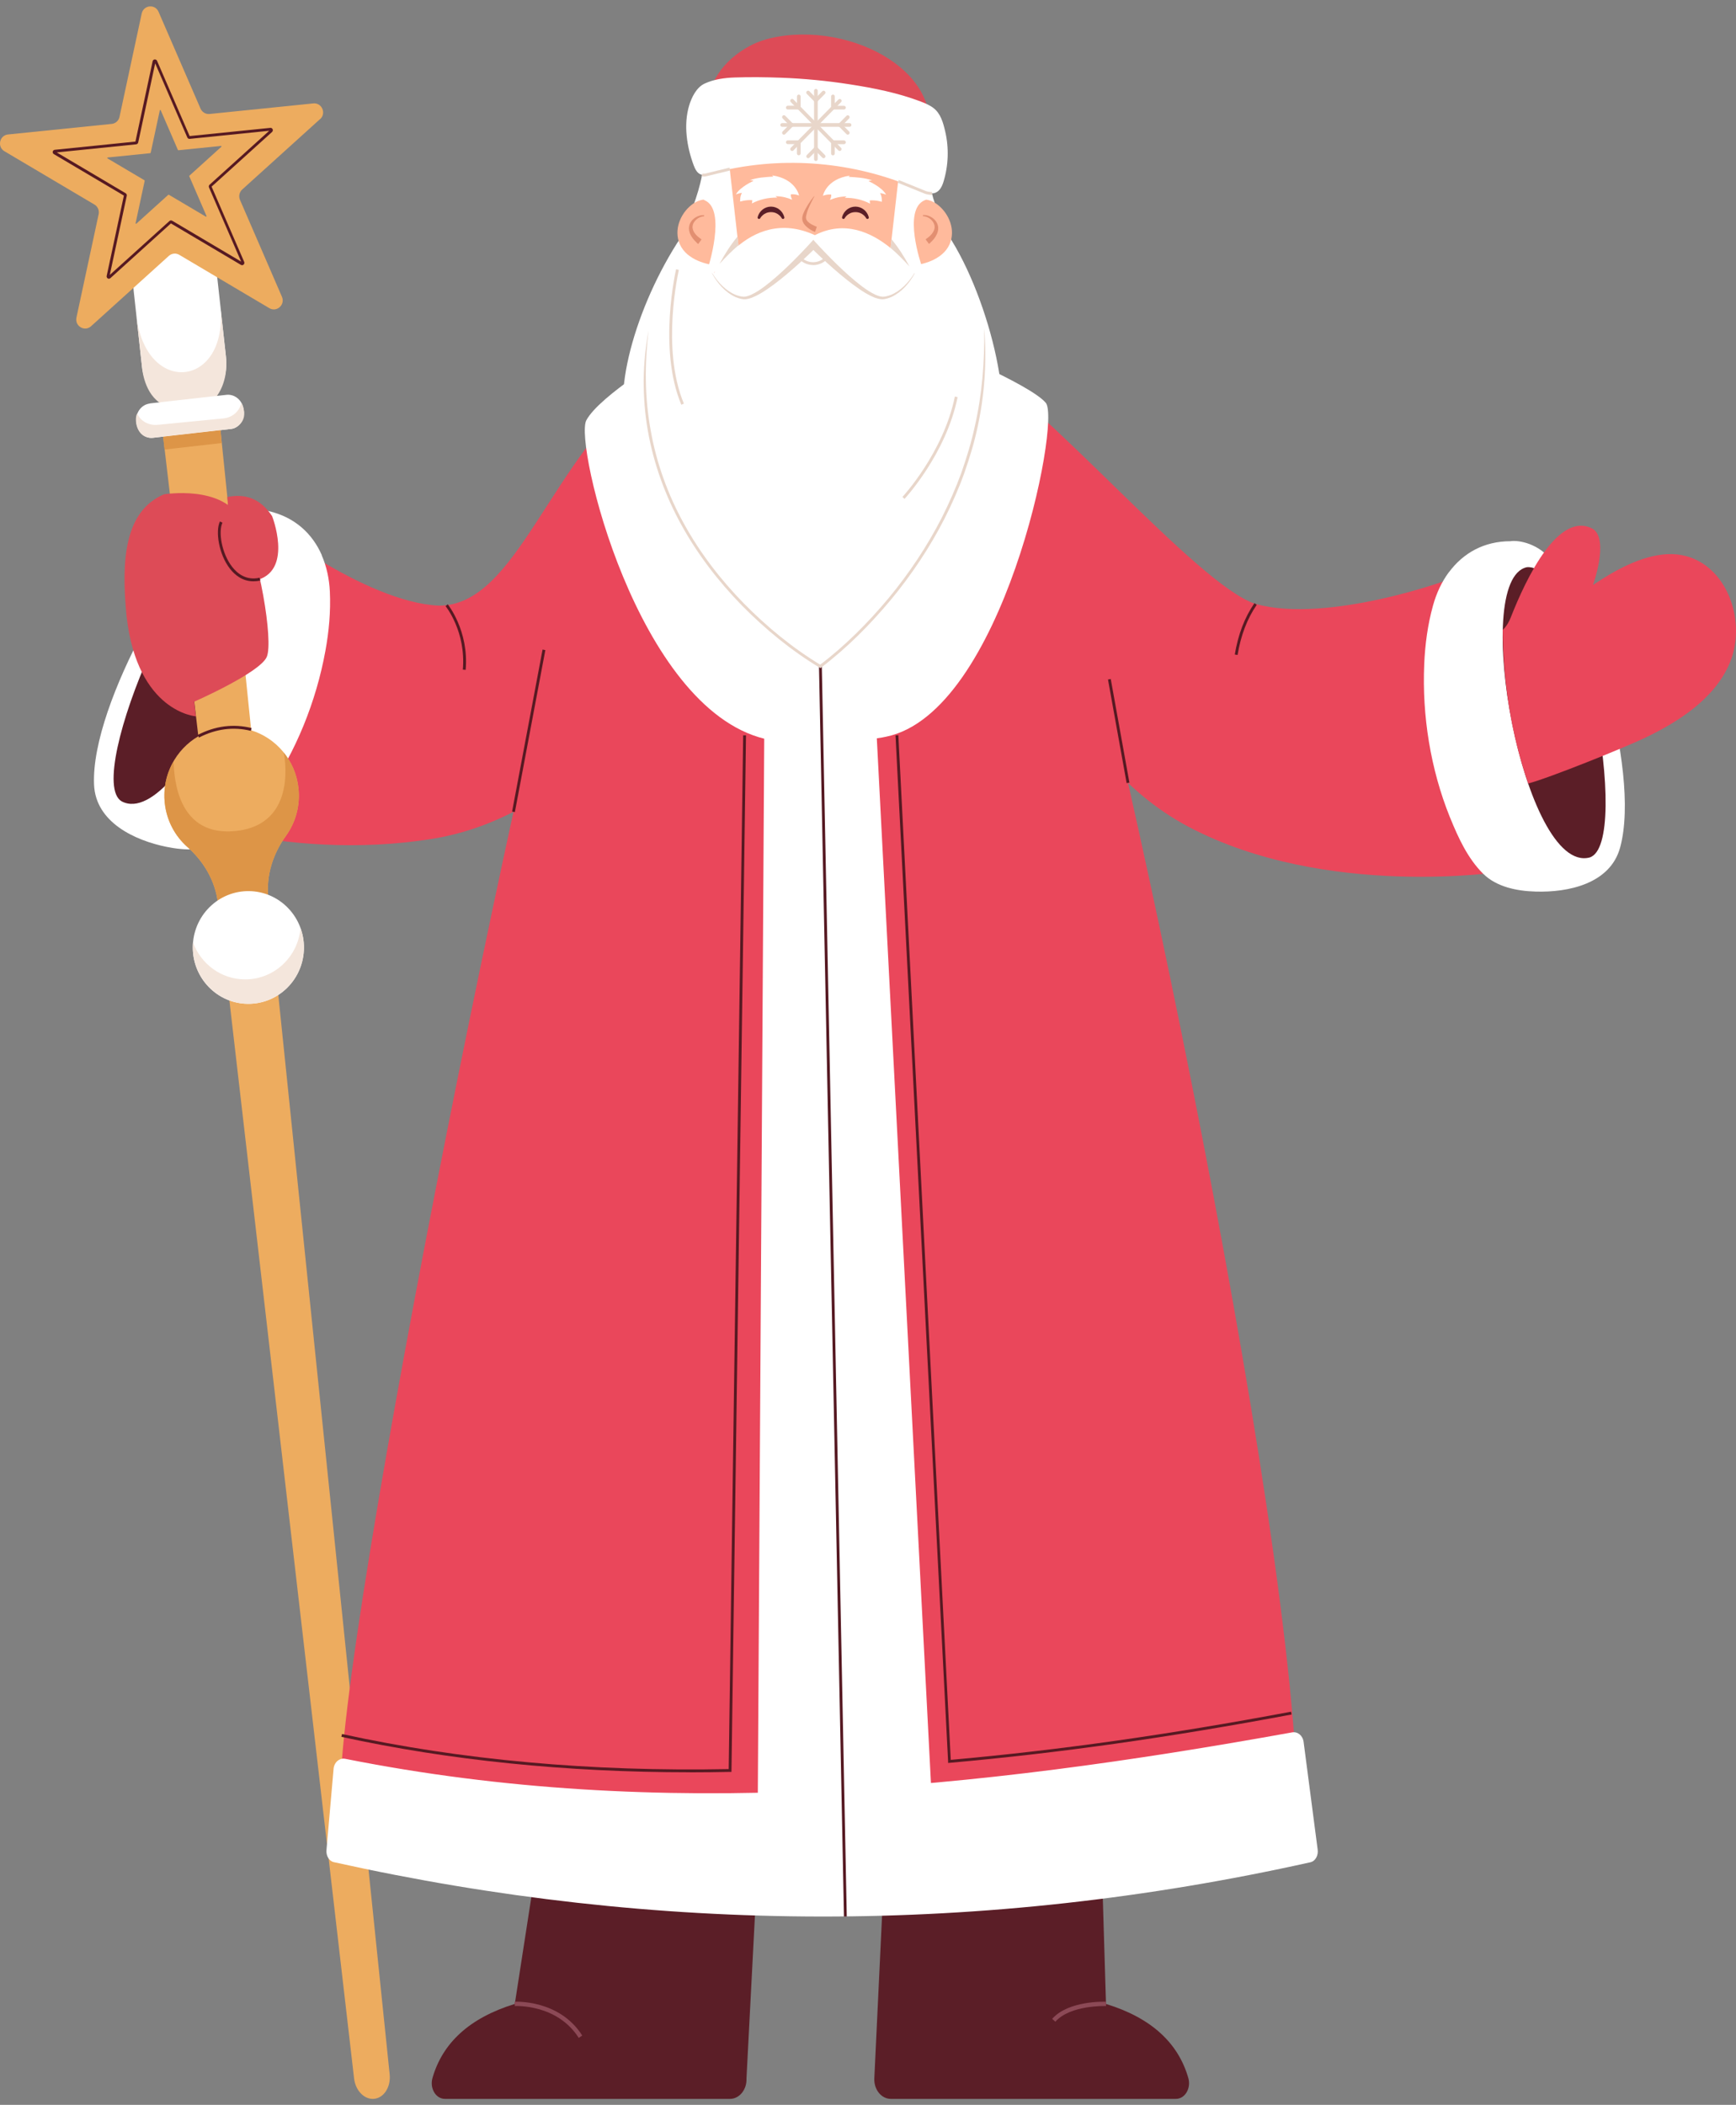 <svg width="146" height="177" viewBox="0 0 146 177" fill="none" xmlns="http://www.w3.org/2000/svg">
<rect x="0" y="0" width="146" height="177" fill="#808080" stroke="none"/>
<g id="Group 57">
<g id="Group">
<path id="Vector" d="M64.298 145.574L62.78 174.776C62.822 175.708 62.19 176.495 61.395 176.495H37.417C36.646 176.495 36.128 175.602 36.37 174.747C37.213 171.803 39.469 169.689 43.295 168.511L46.912 145.164C50.939 144.015 57.283 144.551 64.298 145.574Z" fill="#5B1E27"/>
<path id="Vector_2" d="M74.926 145.459L73.531 174.777C73.489 175.708 74.121 176.495 74.916 176.495H98.894C99.665 176.495 100.183 175.602 99.941 174.748C99.098 171.804 96.842 169.689 93.016 168.512L92.307 145.049C88.147 145.749 81.798 146.342 74.921 145.459H74.926Z" fill="#5B1E27"/>
<path id="Vector_3" d="M48.673 171.368C46.85 168.496 43.338 168.689 43.3 168.689L43.276 168.327C43.314 168.327 47.031 168.115 48.968 171.17L48.668 171.368H48.673Z" fill="#8C4956"/>
<path id="Vector_4" d="M88.756 170.007L88.489 169.765C89.865 168.216 92.901 168.322 93.03 168.327L93.015 168.689C92.987 168.689 90.022 168.583 88.756 170.007Z" fill="#8C4956"/>
</g>
<g id="Group_2">
<path id="Vector_5" d="M81.546 30.377C87.581 33.471 100.65 49.212 105.595 50.785C111.601 52.479 122.124 48.753 122.747 48.357L126.379 73.297C126.379 73.297 111.51 75.609 99.988 69.542C88.466 63.475 85.487 48.502 85.487 48.502L81.551 30.377H81.546Z" fill="#EA475B"/>
<path id="Vector_6" d="M121.867 48.107C123.047 46.519 124.794 45.511 127.031 45.511C127.659 45.404 129.458 45.665 130.591 47.258C133.113 49.633 138.091 64.557 136.254 71.271C135.417 74.331 131.876 75.055 129.153 74.973C127.602 74.93 125.874 74.601 124.723 73.462C123.438 72.183 122.643 70.45 121.967 68.785C121.953 68.751 121.938 68.718 121.924 68.684C120.311 64.673 119.592 60.189 119.778 55.869C119.849 54.203 120.068 52.538 120.515 50.931C120.806 49.874 121.258 48.913 121.862 48.102L121.867 48.107Z" fill="white"/>
<path id="Vector_7" d="M133.689 72.106C128.173 73.549 123.58 48.749 128.406 47.697C132.937 47.238 137.32 70.986 133.689 72.106Z" fill="#5B1E27"/>
<path id="Vector_8" d="M104.081 55.077L103.848 55.038C104.129 53.344 104.672 51.93 105.5 50.718L105.695 50.858C104.886 52.036 104.357 53.421 104.081 55.082V55.077Z" fill="#561922"/>
<path id="Vector_9" d="M140.19 46.602C138.02 46.718 135.764 47.982 133.97 49.194C133.97 49.194 135.317 45.497 134.018 44.507C131.119 42.837 128.368 48.576 127.045 51.95C126.76 52.669 126.379 52.968 126.379 52.968C126.422 57.472 127.107 61.787 128.521 65.885C130.291 65.426 136.754 62.815 138.401 62.019C141.161 60.691 144.141 58.79 145.43 55.855C147.149 51.95 144.859 46.356 140.186 46.602H140.19Z" fill="#EA475B"/>
</g>
<path id="Vector_10" d="M54.941 31.58C46.088 38.748 43.538 50.926 36.908 50.931C30.678 50.632 21.84 43.754 21.369 43.179C21.459 54.768 19.746 66.97 12.431 68.037C12.431 68.037 23.629 72.627 36.446 70.523C49.263 68.418 56.711 55.145 56.711 55.145C56.711 55.145 59.129 27.569 54.936 31.576L54.941 31.58Z" fill="#EA475B"/>
<path id="Vector_11" d="M27.067 46.688C26.272 44.868 24.787 43.488 22.607 42.981C22.022 42.735 20.208 42.58 18.747 43.874C15.763 45.616 7.611 59.02 7.91 65.985C8.048 69.156 11.342 70.672 14.007 71.213C15.53 71.522 17.286 71.599 18.657 70.749C20.194 69.799 21.351 68.288 22.374 66.82C22.393 66.791 22.417 66.762 22.436 66.734C24.896 63.195 26.591 58.986 27.366 54.734C27.666 53.093 27.819 51.423 27.742 49.753C27.69 48.657 27.462 47.619 27.057 46.693L27.067 46.688Z" fill="white"/>
<path id="Vector_12" d="M39.163 56.328L38.925 56.308C39.201 53.103 37.488 50.989 37.474 50.97L37.654 50.815C37.654 50.815 39.449 53.026 39.163 56.332V56.328Z" fill="#561922"/>
<path id="Vector_13" d="M10.232 67.386C15.286 70.046 25.252 46.925 20.783 44.802C16.471 43.325 6.938 65.465 10.232 67.386Z" fill="#5B1E27"/>
<g id="Group_3">
<path id="Vector_14" d="M18.356 76.203L18.328 75.943C18.109 74.089 17.147 72.448 15.762 71.227C14.73 70.315 14.02 69.026 13.859 67.539C13.602 65.194 14.782 63.017 16.681 61.916L12.155 23.379C12.031 22.346 12.593 21.42 13.406 21.304L15.424 21.009C16.267 20.889 17.062 21.675 17.171 22.747L21.126 61.414C23.22 62.061 24.843 63.919 25.1 66.27C25.262 67.757 24.853 69.171 24.044 70.291C22.958 71.797 22.373 73.611 22.563 75.465L22.592 75.726C23.977 76.329 25.01 77.642 25.191 79.268C25.371 80.919 24.624 82.454 23.372 83.347L32.772 174.443C32.877 175.485 32.301 176.398 31.482 176.489C30.659 176.581 29.902 175.818 29.779 174.781L19.256 83.815C17.842 83.226 16.781 81.894 16.6 80.243C16.419 78.617 17.147 77.101 18.366 76.208L18.356 76.203Z" fill="#EDAC5F"/>
<path id="Vector_15" d="M16.752 78.506C16.695 80.48 18.261 82.821 21.188 82.473C24.134 82.121 25.091 79.302 24.653 77.618C24.929 78.115 25.119 78.67 25.186 79.273C25.362 80.89 24.643 82.401 23.434 83.299L19.17 83.781C17.795 83.178 16.767 81.865 16.591 80.248C16.524 79.645 16.591 79.061 16.752 78.516V78.506Z" fill="#DD9547"/>
<path id="Vector_16" d="M14.583 64.035C14.678 64.33 14.411 70.421 19.804 69.88C25.196 69.34 23.859 63.277 23.859 63.277C24.525 64.103 24.977 65.126 25.101 66.27C25.263 67.757 24.853 69.171 24.044 70.291C22.959 71.797 22.374 73.612 22.564 75.465L22.583 75.644L18.347 76.121L18.328 75.943C18.109 74.089 17.148 72.448 15.763 71.227C14.73 70.315 14.021 69.026 13.859 67.539C13.721 66.275 14.002 65.058 14.588 64.035H14.583Z" fill="#DD9547"/>
<path id="Vector_17" d="M12.588 33.925L13.459 33.829C13.459 33.829 13.488 33.79 13.469 33.776C12.655 33.09 12.074 32.028 11.936 30.793L11.241 24.45C11.013 22.356 12.05 20.338 13.764 19.831C15.901 19.199 18.014 20.994 18.29 23.504L19.004 29.996C19.142 31.232 18.799 32.4 18.157 33.25C18.142 33.269 18.157 33.303 18.18 33.298L19.051 33.201C19.651 33.134 20.265 33.544 20.451 34.23C20.689 35.122 20.184 35.986 19.442 36.069L12.836 36.817C12.093 36.899 11.413 36.17 11.456 35.248C11.489 34.538 11.993 34.003 12.598 33.935L12.588 33.925Z" fill="white"/>
<path id="Vector_18" d="M13.383 33.834C12.032 32.854 11.936 30.793 11.936 30.793L11.46 26.468C12.217 33.399 19.29 32.646 18.523 25.671L18.999 29.996C19.232 32.101 18.242 33.288 18.242 33.288L13.378 33.834H13.383Z" fill="#F4E6DC"/>
<path id="Vector_19" d="M18.541 36.165L13.72 36.71L13.839 37.801L18.65 37.255L18.541 36.165Z" fill="#DD9547"/>
<path id="Vector_20" d="M24.149 83.069C25.998 81.243 26.037 78.242 24.236 76.367C22.436 74.491 19.477 74.451 17.628 76.278C15.778 78.104 15.739 81.105 17.54 82.98C19.341 84.856 22.3 84.895 24.149 83.069Z" fill="white"/>
<path id="Vector_21" d="M25.276 78.043C25.062 80.461 23.063 82.358 20.622 82.358C18.604 82.358 16.89 81.059 16.233 79.244C16.219 79.384 16.214 79.524 16.214 79.669C16.214 82.285 18.308 84.409 20.888 84.409C23.468 84.409 25.562 82.285 25.562 79.669C25.562 79.095 25.457 78.549 25.271 78.043H25.276Z" fill="#F4E6DC"/>
<path id="Vector_22" d="M20.299 33.873C20.147 34.583 19.552 35.109 18.786 35.186L13.289 35.722C12.523 35.799 11.833 35.437 11.542 34.776C11.285 35.118 11.38 36.856 12.799 36.822C12.799 36.822 19.224 36.093 19.466 36.064C19.838 36.035 21.056 35.398 20.299 33.873Z" fill="#F4E6DC"/>
<path id="Vector_23" d="M16.733 62.022L16.624 61.805C18.099 61.042 19.622 60.845 21.155 61.221L21.098 61.458C19.622 61.096 18.157 61.289 16.733 62.022Z" fill="#561922"/>
<g id="Group_4">
<path id="Vector_24" d="M26.923 10.019C27.465 9.531 27.07 8.624 26.352 8.696L17.628 9.585C17.304 9.618 17 9.435 16.866 9.136L13.335 0.993C13.045 0.317 12.074 0.418 11.917 1.138L10.051 9.826C9.984 10.149 9.718 10.386 9.394 10.419L0.675 11.308C-0.048 11.38 -0.253 12.35 0.371 12.717L7.943 17.201C8.223 17.365 8.366 17.698 8.295 18.017L6.429 26.705C6.277 27.424 7.119 27.921 7.657 27.434L14.201 21.516C14.444 21.299 14.796 21.261 15.077 21.429L22.649 25.913C23.277 26.285 24.005 25.624 23.71 24.953L20.184 16.81C20.055 16.511 20.126 16.159 20.369 15.937L26.913 10.019H26.923ZM18.613 12.345L15.929 14.773C15.929 14.773 15.91 14.802 15.919 14.822L17.366 18.162C17.38 18.2 17.342 18.234 17.309 18.215L14.201 16.376C14.201 16.376 14.168 16.371 14.153 16.381L11.469 18.808C11.441 18.837 11.393 18.808 11.403 18.77L12.169 15.203C12.169 15.203 12.169 15.169 12.15 15.159L9.042 13.32C9.009 13.301 9.018 13.248 9.056 13.243L12.635 12.881C12.635 12.881 12.669 12.867 12.673 12.847L13.44 9.28C13.449 9.242 13.502 9.237 13.516 9.271L14.963 12.611C14.963 12.611 14.986 12.635 15.005 12.635L18.584 12.273C18.622 12.273 18.646 12.316 18.618 12.345H18.613Z" fill="#EDAC5F"/>
<path id="Vector_25" d="M9.162 23.441C9.129 23.441 9.096 23.432 9.062 23.412C8.991 23.369 8.953 23.282 8.972 23.2L10.419 16.447L4.532 12.963C4.455 12.919 4.422 12.832 4.436 12.75C4.455 12.663 4.522 12.605 4.608 12.596L11.39 11.905L12.836 5.153C12.855 5.066 12.922 5.003 13.008 4.998C13.094 4.989 13.174 5.037 13.208 5.114L15.949 11.442L22.731 10.752C22.817 10.742 22.898 10.79 22.931 10.868C22.964 10.945 22.945 11.037 22.883 11.095L17.796 15.694L20.537 22.022C20.57 22.099 20.551 22.191 20.489 22.249C20.428 22.307 20.332 22.317 20.261 22.273L14.374 18.788L9.286 23.388C9.248 23.422 9.2 23.437 9.158 23.437L9.162 23.441ZM4.765 12.813L10.566 16.25C10.643 16.293 10.676 16.38 10.662 16.462L9.234 23.118L14.25 18.586C14.312 18.528 14.407 18.518 14.479 18.561L20.28 21.998L17.577 15.762C17.544 15.685 17.562 15.593 17.624 15.535L22.641 10.998L15.954 11.678C15.873 11.688 15.787 11.64 15.754 11.563L13.051 5.327L11.623 11.983C11.604 12.065 11.537 12.127 11.451 12.137L4.765 12.818V12.813Z" fill="#561922"/>
</g>
</g>
<g id="Group_5">
<path id="Vector_26" d="M13.777 41.571C13.777 41.571 18.751 40.74 20.279 43.733C21.806 46.726 23.001 53.889 22.439 55.23C21.878 56.572 16.328 59.005 16.328 59.005L16.471 60.236C16.471 60.236 11.583 59.898 10.65 51.876C10.17 47.054 10.489 42.985 13.782 41.571H13.777Z" fill="#DD4B57"/>
<path id="Vector_27" d="M22.881 43.396C21.872 41.876 20.583 41.499 19.117 41.794L19.179 42.527C19.179 42.527 19.778 49.627 21.758 48.734C24.614 47.793 22.881 43.391 22.881 43.391V43.396Z" fill="#DD4B57"/>
<path id="Vector_28" d="M21.308 48.884C20.38 48.884 19.737 48.334 19.337 47.822C18.39 46.606 18.105 44.656 18.495 43.85L18.709 43.956C18.348 44.699 18.633 46.524 19.528 47.672C19.961 48.227 20.713 48.84 21.836 48.58L21.888 48.816C21.684 48.865 21.493 48.884 21.308 48.884Z" fill="#561922"/>
</g>
<g id="Group_6">
<path id="Vector_29" d="M86.747 35.557C84.291 31.536 80.817 29.089 76.524 29.089H61.784C57.492 29.089 54.022 31.536 51.562 35.557C48.087 41.272 30.34 126.677 28.736 148.267C30.183 148.373 60.361 158.089 108.968 147.876C107.155 117.665 90.221 41.272 86.747 35.557Z" fill="#EA475B"/>
<path id="Vector_30" d="M29.04 147.9C55.626 153.195 81.959 150.497 108.673 145.675C109.135 145.593 109.568 145.95 109.634 146.471L110.819 155.546C110.881 156.019 110.629 156.506 110.21 156.598C82.692 162.733 55.307 162.636 28.07 156.588C27.665 156.496 27.417 156.038 27.456 155.579L28.055 148.735C28.103 148.19 28.555 147.803 29.036 147.9H29.04Z" fill="white"/>
<path id="Vector_31" d="M87.951 33.873C86.638 32.314 78.751 29.056 78.751 29.056L56.478 29.63C56.478 29.63 50.4 33.279 49.31 35.345C48.278 37.285 53.575 59.522 64.317 62.129C66.296 62.607 72.917 62.341 74.52 61.95C84.306 59.957 89.265 35.432 87.951 33.873Z" fill="white"/>
<path id="Vector_32" d="M58.014 149.033C47.624 149.033 37.787 148.03 28.711 146.051L28.763 145.814C38.767 148.001 49.714 148.99 61.284 148.763L62.502 61.833H62.74L61.517 149H61.403C60.27 149.024 59.137 149.038 58.019 149.038L58.014 149.033Z" fill="#561922"/>
<path id="Vector_33" d="M79.736 148.248V148.122L75.314 61.839L75.552 61.824L79.96 147.987C89.131 147.166 98.231 145.878 108.582 143.937L108.625 144.174C98.221 146.124 89.078 147.417 79.855 148.238L79.731 148.248H79.736Z" fill="#561922"/>
<path id="Vector_34" d="M64.297 58.005L63.711 154.512L78.494 153.793L73.53 58.005H64.297Z" fill="white"/>
<path id="Vector_35" d="M69.116 56.033L68.878 56.038L70.977 161.167L71.215 161.162L69.116 56.033Z" fill="#561922"/>
<path id="Vector_36" d="M45.63 54.623L43.068 68.245L43.302 68.29L45.864 54.669L45.63 54.623Z" fill="#561922"/>
<path id="Vector_37" d="M93.416 57.097L93.182 57.14L94.751 65.853L94.985 65.81L93.416 57.097Z" fill="#561922"/>
</g>
<g id="Group_7">
<path id="Vector_38" d="M68.52 45.63C73.984 45.63 83.274 43.256 83.274 37.715C85.782 35.88 83.335 25.165 79.709 19.711C79.085 18.219 78.505 17.167 78.229 15.569C77.41 10.849 73.398 6.736 68.52 6.736C63.689 6.736 59.901 10.101 59.035 14.754C58.716 16.467 57.926 18.325 57.274 19.938C53.433 25.725 51.186 33.752 53.081 36.793C53.081 42.334 63.061 45.626 68.52 45.626V45.63Z" fill="white"/>
<path id="Vector_39" d="M68.52 33.935H68.525C73.188 33.935 76.968 30.101 76.968 25.372V15.975C76.968 11.246 73.188 7.412 68.525 7.412H68.52C63.857 7.412 60.077 11.246 60.077 15.975V25.372C60.077 30.101 63.857 33.935 68.52 33.935Z" fill="#FFBA9C"/>
<g id="Group_8">
<path id="Vector_40" d="M75.526 17.611C76.416 16.873 77.682 16.404 78.725 17.119C79.696 17.785 80.329 19.103 79.953 20.295C79.724 21.019 79.196 21.497 78.553 21.825C77.535 22.341 75.622 22.703 74.784 21.642C74.665 21.492 74.584 21.313 74.546 21.125C74.099 18.803 75.522 17.621 75.526 17.616V17.611Z" fill="#FFBA9C"/>
<path id="Vector_41" d="M61.509 17.611C60.619 16.873 59.353 16.404 58.31 17.119C57.34 17.785 56.707 19.103 57.083 20.295C57.311 21.019 57.839 21.497 58.482 21.825C59.5 22.341 61.413 22.703 62.251 21.642C62.37 21.492 62.451 21.313 62.489 21.125C62.937 18.803 61.514 17.621 61.509 17.616V17.611Z" fill="#FFBA9C"/>
</g>
<path id="Vector_42" d="M75.919 11.867L74.772 21.95C76.414 23.567 77.162 23.36 77.504 22.322C77.504 22.322 75.877 17.63 77.766 16.839C79.656 16.047 75.924 11.872 75.924 11.872L75.919 11.867Z" fill="white"/>
<path id="Vector_43" d="M61.105 11.867L62.252 21.95C61.262 22.858 60.339 23.196 59.52 22.616C59.52 22.616 61.148 17.63 59.258 16.839C57.893 16.062 61.1 11.872 61.1 11.872L61.105 11.867Z" fill="white"/>
<path id="Vector_44" d="M55.847 46.708H81.628C81.776 46.23 81.952 45.762 82.152 45.304L82.38 45.975C83.132 43.885 83.594 41.688 83.746 39.463C83.898 39.772 84.051 40.081 84.208 40.39C84.836 33.589 82.609 27.758 82.609 27.758C82.609 27.758 80.514 28.246 79.301 26.421C78.863 25.76 78.496 25.137 78.011 24.611C77.864 24.288 77.702 24.003 77.516 23.81C77.516 23.81 73.485 17.246 68.535 19.775C62.848 17.164 59.554 23.81 59.554 23.81C59.54 23.829 59.526 23.868 59.516 23.892C59.512 23.907 59.507 23.921 59.497 23.936C59.183 24.1 58.874 24.269 58.579 24.462C56.366 25.91 54.638 27.816 54.638 27.816C54.638 27.816 52.915 32.793 53.601 38.816C53.815 38.208 54.143 37.644 54.552 37.156C54.019 40.376 54.5 43.754 55.852 46.703L55.847 46.708Z" fill="white"/>
<path id="Vector_45" d="M68.487 16.511C68.349 16.767 68.22 17.027 68.097 17.288C67.978 17.549 67.868 17.819 67.811 18.089C67.74 18.369 67.811 18.529 68.011 18.702C68.201 18.862 68.458 18.982 68.696 19.069L68.544 19.509C68.249 19.383 67.987 19.229 67.749 18.987C67.635 18.866 67.525 18.717 67.483 18.529C67.44 18.336 67.492 18.152 67.54 18.012C67.649 17.718 67.797 17.467 67.954 17.211C68.111 16.96 68.282 16.723 68.463 16.497L68.487 16.511Z" fill="#E28F71"/>
<path id="Vector_46" d="M59.901 22.974C60.382 23.761 61.058 24.471 61.9 24.808C62.11 24.881 62.333 24.944 62.543 24.953C62.747 24.953 62.962 24.876 63.166 24.789C63.575 24.601 63.956 24.345 64.323 24.07C65.056 23.515 65.741 22.892 66.407 22.245C66.74 21.922 67.064 21.594 67.388 21.256L67.868 20.749L68.106 20.493L68.225 20.363L68.401 20.165L68.578 20.363L68.697 20.493L68.934 20.749L69.415 21.256C69.739 21.589 70.062 21.922 70.396 22.245C71.062 22.887 71.747 23.515 72.48 24.07C72.847 24.345 73.232 24.601 73.637 24.789C73.841 24.876 74.055 24.953 74.26 24.953C74.47 24.948 74.693 24.881 74.903 24.808C75.74 24.471 76.416 23.761 76.902 22.974L76.93 22.989C76.483 23.809 75.84 24.562 74.969 24.973C74.746 25.064 74.522 25.141 74.27 25.166C74.008 25.175 73.775 25.103 73.546 25.021C73.099 24.842 72.694 24.596 72.304 24.331C71.524 23.8 70.8 23.201 70.091 22.583C69.739 22.274 69.391 21.956 69.049 21.637L68.54 21.15L68.406 21.019L68.273 21.15L67.764 21.637C67.421 21.961 67.078 22.274 66.721 22.583C66.017 23.201 65.289 23.8 64.508 24.331C64.118 24.591 63.714 24.842 63.266 25.021C63.042 25.103 62.804 25.18 62.543 25.166C62.286 25.141 62.067 25.064 61.843 24.973C60.967 24.562 60.33 23.809 59.882 22.989L59.911 22.974H59.901Z" fill="#E8D6CA"/>
<path id="Vector_47" d="M71.471 14.773L71.366 14.87C72.047 14.909 72.742 14.947 73.356 15.174C73.246 15.169 73.137 15.188 73.042 15.232C73.042 15.232 74.174 15.724 74.522 16.371C74.365 16.303 74.193 16.26 74.013 16.241C74.193 16.521 74.165 16.97 74.165 16.97C74.165 16.97 73.665 16.81 73.146 16.854C73.146 16.945 73.156 17.042 73.18 17.129C72.552 16.796 71.795 16.617 71.038 16.637L71.2 16.521C70.567 16.526 70.177 16.661 69.796 16.815C69.839 16.699 69.934 16.564 69.9 16.361C69.515 16.323 69.21 16.463 69.21 16.463C69.21 16.463 69.477 15.058 71.466 14.769L71.471 14.773Z" fill="white"/>
<path id="Vector_48" d="M64.942 14.754L65.046 14.85C64.366 14.889 63.671 14.928 63.057 15.155C63.167 15.15 63.276 15.169 63.371 15.212C63.371 15.212 62.239 15.705 61.891 16.352C62.048 16.284 62.219 16.241 62.4 16.221C62.219 16.501 62.248 16.95 62.248 16.95C62.248 16.95 62.748 16.791 63.267 16.834C63.267 16.926 63.257 17.022 63.233 17.109C63.861 16.776 64.618 16.598 65.375 16.617L65.213 16.501C65.846 16.506 66.236 16.641 66.622 16.796C66.579 16.68 66.484 16.545 66.512 16.342C66.898 16.303 67.203 16.443 67.203 16.443C67.203 16.443 66.936 15.039 64.947 14.749L64.942 14.754Z" fill="white"/>
<path id="Vector_49" d="M82.784 27.699C82.993 30.431 82.808 33.201 82.222 35.885C81.941 37.232 81.532 38.544 81.08 39.838C80.614 41.127 80.057 42.382 79.438 43.608C78.191 46.05 76.663 48.333 74.921 50.438C73.17 52.532 71.243 54.478 69.063 56.133L69.001 56.181L68.934 56.143C66.526 54.695 64.351 52.899 62.381 50.901C60.42 48.893 58.688 46.644 57.322 44.172C55.956 41.706 54.975 39.013 54.485 36.223C54.237 34.828 54.133 33.414 54.133 31.999C54.147 30.585 54.29 29.176 54.542 27.79C54.214 30.585 54.214 33.423 54.723 36.184C55.208 38.945 56.179 41.614 57.531 44.057C58.883 46.509 60.601 48.739 62.547 50.732C64.503 52.716 66.674 54.507 69.049 55.935H68.925C71.071 54.313 72.999 52.373 74.736 50.293C76.463 48.203 77.982 45.929 79.219 43.506C79.828 42.29 80.38 41.045 80.847 39.766C81.294 38.482 81.699 37.178 81.984 35.842C82.593 33.182 82.808 30.445 82.774 27.708L82.784 27.699Z" fill="#E8D6CA"/>
<path id="Vector_50" d="M74.897 20.85C75.421 21.289 75.954 21.825 76.487 22.409C76.04 21.569 75.545 20.797 74.978 20.121L74.897 20.85Z" fill="#E8D6CA"/>
<path id="Vector_51" d="M62.105 20.629C61.581 21.068 61.048 21.604 60.515 22.188C60.962 21.348 61.458 20.576 62.024 19.9L62.105 20.629Z" fill="#E8D6CA"/>
<g id="Group_9">
<path id="Vector_52" d="M64.841 17.713C65.551 17.713 65.85 18.287 65.85 18.287C65.736 17.829 65.327 17.491 64.841 17.491C64.356 17.491 63.947 17.829 63.833 18.287C63.833 18.287 64.132 17.713 64.841 17.713Z" fill="#5B1E27"/>
<path id="Vector_53" d="M65.85 18.412C65.807 18.412 65.764 18.388 65.746 18.349C65.736 18.33 65.465 17.838 64.846 17.838H64.841C64.218 17.838 63.946 18.33 63.937 18.349C63.908 18.403 63.846 18.427 63.789 18.403C63.732 18.378 63.704 18.321 63.718 18.263C63.851 17.741 64.313 17.375 64.841 17.375C65.37 17.375 65.831 17.741 65.964 18.263C65.979 18.321 65.95 18.383 65.893 18.403C65.879 18.407 65.864 18.412 65.85 18.412Z" fill="#5B1E27"/>
</g>
<g id="Group_10">
<path id="Vector_54" d="M71.943 17.713C72.652 17.713 72.952 18.287 72.952 18.287C72.838 17.829 72.428 17.491 71.943 17.491C71.458 17.491 71.048 17.829 70.934 18.287C70.934 18.287 71.234 17.713 71.943 17.713Z" fill="#5B1E27"/>
<path id="Vector_55" d="M72.951 18.412C72.908 18.412 72.866 18.388 72.847 18.349C72.837 18.33 72.57 17.838 71.947 17.838H71.942C71.319 17.838 71.047 18.33 71.038 18.349C71.009 18.403 70.943 18.427 70.891 18.403C70.833 18.378 70.805 18.321 70.819 18.263C70.952 17.741 71.414 17.375 71.942 17.375C72.471 17.375 72.932 17.741 73.066 18.263C73.08 18.321 73.051 18.383 72.994 18.403C72.98 18.407 72.966 18.412 72.951 18.412Z" fill="#5B1E27"/>
</g>
<path id="Vector_56" d="M75.303 5.332C72.757 3.431 68.911 2.475 65.399 3.088C64.561 3.233 63.757 3.484 63.052 3.865C61.939 4.459 61.025 5.265 60.416 6.192C59.806 7.113 59.183 8.368 59.868 9.358C60.206 9.845 60.815 10.188 61.439 10.458C62.567 10.951 63.8 11.274 65.051 11.54C66.879 11.926 68.763 12.196 70.658 12.186C72.552 12.177 74.47 11.887 76.145 11.216C76.65 11.014 77.159 10.758 77.501 10.405C77.897 9.995 78.292 10.164 78.135 9.696C77.911 7.992 76.85 6.491 75.303 5.337V5.332Z" fill="#DD4B57"/>
<path id="Vector_57" d="M59.673 14.625C59.445 14.687 59.197 14.755 58.969 14.682C58.645 14.581 58.469 14.239 58.35 13.925C57.76 12.361 57.47 10.488 57.96 8.866C58.169 8.176 58.579 7.341 59.264 7.027C60.044 6.665 60.925 6.545 61.782 6.516C63.081 6.472 64.39 6.487 65.684 6.535C67.617 6.607 69.544 6.791 71.457 7.09C73.485 7.404 75.503 7.804 77.421 8.533C77.797 8.678 78.173 8.832 78.492 9.074C79.115 9.537 79.32 10.319 79.491 11.043C79.819 12.443 79.767 13.93 79.344 15.3C78.825 16.97 77.602 16.068 76.469 15.609C75.179 15.088 73.847 14.668 72.49 14.359C69.777 13.741 66.965 13.548 64.19 13.804C62.662 13.944 61.149 14.219 59.673 14.629V14.625Z" fill="white"/>
<g id="Group_11">
<path id="Vector_58" d="M68.615 13.539C68.701 13.539 68.772 13.466 68.772 13.379V7.635C68.772 7.548 68.706 7.476 68.62 7.476C68.534 7.476 68.463 7.548 68.463 7.635V13.379C68.463 13.466 68.529 13.539 68.615 13.539Z" fill="#E8D6CA"/>
<g id="Group_12">
<path id="Vector_59" d="M68.506 8.556C68.568 8.619 68.663 8.619 68.725 8.556L69.377 7.895C69.439 7.832 69.439 7.736 69.377 7.673C69.315 7.61 69.22 7.61 69.158 7.673L68.506 8.334C68.444 8.397 68.444 8.494 68.506 8.556Z" fill="#E8D6CA"/>
<path id="Vector_60" d="M68.725 8.556C68.663 8.619 68.563 8.619 68.506 8.556L67.853 7.895C67.792 7.832 67.792 7.731 67.853 7.673C67.915 7.61 68.011 7.61 68.073 7.673L68.725 8.334C68.786 8.397 68.786 8.498 68.725 8.556Z" fill="#E8D6CA"/>
</g>
<g id="Group_13">
<path id="Vector_61" d="M68.729 12.374C68.667 12.311 68.572 12.311 68.51 12.374L67.858 13.035C67.796 13.098 67.796 13.194 67.858 13.257C67.92 13.32 68.015 13.32 68.077 13.257L68.729 12.596C68.791 12.533 68.791 12.437 68.729 12.374Z" fill="#E8D6CA"/>
<path id="Vector_62" d="M68.505 12.374C68.567 12.311 68.667 12.311 68.724 12.374L69.376 13.035C69.438 13.098 69.438 13.199 69.376 13.257C69.314 13.32 69.214 13.32 69.157 13.257L68.505 12.596C68.443 12.533 68.443 12.432 68.505 12.374Z" fill="#E8D6CA"/>
</g>
<g id="Group_14">
<g id="Group_15">
<path id="Vector_63" d="M66.691 10.617C66.753 10.555 66.753 10.458 66.691 10.395L66.039 9.734C65.977 9.671 65.882 9.671 65.82 9.734C65.758 9.797 65.758 9.893 65.82 9.956L66.472 10.617C66.534 10.68 66.629 10.68 66.691 10.617Z" fill="#E8D6CA"/>
<path id="Vector_64" d="M66.691 10.395C66.753 10.458 66.753 10.559 66.691 10.617L66.039 11.278C65.977 11.341 65.877 11.341 65.82 11.278C65.758 11.216 65.758 11.114 65.82 11.056L66.472 10.395C66.534 10.332 66.634 10.332 66.691 10.395Z" fill="#E8D6CA"/>
</g>
<g id="Group_16">
<path id="Vector_65" d="M70.538 10.395C70.476 10.457 70.476 10.554 70.538 10.617L71.19 11.278C71.251 11.341 71.347 11.341 71.409 11.278C71.47 11.215 71.47 11.119 71.409 11.056L70.757 10.395C70.695 10.332 70.6 10.332 70.538 10.395Z" fill="#E8D6CA"/>
<path id="Vector_66" d="M70.538 10.623C70.476 10.56 70.476 10.459 70.538 10.401L71.19 9.74C71.251 9.677 71.351 9.677 71.409 9.74C71.47 9.803 71.47 9.904 71.409 9.962L70.757 10.623C70.695 10.686 70.595 10.686 70.538 10.623Z" fill="#E8D6CA"/>
</g>
</g>
<g id="Group_17">
<g id="Group_18">
<path id="Vector_67" d="M67.178 9.208C67.264 9.208 67.335 9.136 67.335 9.049V8.112C67.335 8.026 67.264 7.953 67.183 7.953C67.097 7.953 67.026 8.026 67.026 8.112V9.049C67.026 9.136 67.097 9.208 67.178 9.208Z" fill="#E8D6CA"/>
<path id="Vector_68" d="M67.335 9.049C67.335 9.136 67.264 9.209 67.178 9.209H66.255C66.169 9.209 66.098 9.136 66.098 9.049C66.098 8.963 66.169 8.89 66.255 8.89H67.178C67.264 8.89 67.335 8.963 67.335 9.049Z" fill="#E8D6CA"/>
</g>
<g id="Group_19">
<path id="Vector_69" d="M70.053 11.81C69.967 11.81 69.896 11.883 69.896 11.97V12.906C69.896 12.993 69.967 13.066 70.048 13.066C70.134 13.066 70.205 12.993 70.205 12.906V11.97C70.205 11.883 70.134 11.81 70.053 11.81Z" fill="#E8D6CA"/>
<path id="Vector_70" d="M69.896 11.964C69.896 11.878 69.967 11.805 70.053 11.805H70.976C71.062 11.805 71.133 11.878 71.133 11.964C71.133 12.051 71.062 12.124 70.976 12.124H70.053C69.967 12.124 69.896 12.051 69.896 11.964Z" fill="#E8D6CA"/>
</g>
</g>
<g id="Group_20">
<g id="Group_21">
<path id="Vector_71" d="M67.335 11.964C67.335 11.878 67.264 11.805 67.178 11.805H66.255C66.169 11.805 66.098 11.878 66.098 11.96C66.098 12.046 66.169 12.119 66.255 12.119H67.178C67.264 12.119 67.335 12.046 67.335 11.964Z" fill="#E8D6CA"/>
<path id="Vector_72" d="M67.178 11.805C67.264 11.805 67.335 11.878 67.335 11.964V12.901C67.335 12.988 67.264 13.06 67.178 13.06C67.092 13.06 67.021 12.988 67.021 12.901V11.964C67.021 11.878 67.092 11.805 67.178 11.805Z" fill="#E8D6CA"/>
</g>
<g id="Group_22">
<path id="Vector_73" d="M69.896 9.049C69.896 9.136 69.967 9.209 70.053 9.209H70.976C71.062 9.209 71.133 9.136 71.133 9.054C71.133 8.967 71.062 8.895 70.976 8.895H70.053C69.967 8.895 69.896 8.967 69.896 9.049Z" fill="#E8D6CA"/>
<path id="Vector_74" d="M70.053 9.208C69.967 9.208 69.896 9.136 69.896 9.049V8.112C69.896 8.026 69.967 7.953 70.053 7.953C70.139 7.953 70.21 8.026 70.21 8.112V9.049C70.21 9.136 70.139 9.208 70.053 9.208Z" fill="#E8D6CA"/>
</g>
</g>
<path id="Vector_75" d="M71.605 10.511C71.605 10.424 71.533 10.352 71.448 10.352H65.784C65.698 10.352 65.627 10.419 65.627 10.506C65.627 10.593 65.698 10.665 65.784 10.665H71.448C71.533 10.665 71.605 10.598 71.605 10.511Z" fill="#E8D6CA"/>
<path id="Vector_76" d="M70.729 12.65C70.791 12.587 70.791 12.49 70.729 12.428L66.726 8.363C66.664 8.301 66.569 8.301 66.507 8.363C66.445 8.426 66.445 8.523 66.507 8.585L70.51 12.65C70.572 12.712 70.667 12.712 70.729 12.65Z" fill="#E8D6CA"/>
<path id="Vector_77" d="M70.734 8.368C70.672 8.306 70.576 8.306 70.515 8.368L66.507 12.428C66.445 12.49 66.445 12.587 66.507 12.65C66.569 12.712 66.664 12.712 66.726 12.65L70.734 8.59C70.796 8.528 70.796 8.431 70.734 8.368Z" fill="#E8D6CA"/>
</g>
<path id="Vector_78" d="M59.22 18.186C58.739 18.205 58.268 18.615 58.245 19.054C58.23 19.271 58.325 19.484 58.468 19.663C58.606 19.846 58.806 19.991 59.001 20.136L58.716 20.522C58.511 20.333 58.306 20.14 58.154 19.884C58.002 19.643 57.897 19.325 57.959 19.02C58.016 18.716 58.216 18.47 58.444 18.316C58.673 18.161 58.949 18.07 59.225 18.099L59.215 18.195L59.22 18.186Z" fill="#E28F71"/>
<path id="Vector_79" d="M77.621 18.09C77.897 18.061 78.173 18.152 78.401 18.307C78.629 18.461 78.829 18.708 78.886 19.012C78.948 19.321 78.844 19.634 78.691 19.876C78.544 20.131 78.334 20.325 78.13 20.513L77.844 20.127C78.039 19.987 78.239 19.842 78.377 19.654C78.52 19.475 78.62 19.263 78.601 19.045C78.577 18.606 78.106 18.191 77.625 18.177L77.616 18.08L77.621 18.09Z" fill="#E28F71"/>
<path id="Vector_80" d="M57.298 34.032C55.318 29.306 56.846 22.708 56.86 22.641L57.093 22.698C57.079 22.766 55.566 29.287 57.517 33.94L57.298 34.037V34.032Z" fill="#E8D6CA"/>
<path id="Vector_81" d="M76.068 41.952L75.897 41.788C75.93 41.75 79.347 38.062 80.304 33.346L80.537 33.395C79.571 38.178 76.106 41.914 76.073 41.952H76.068Z" fill="#E8D6CA"/>
<path id="Vector_82" d="M59.197 14.846C59.078 14.846 59.007 14.817 58.997 14.812L59.092 14.591C59.092 14.591 59.187 14.629 59.349 14.586C59.563 14.533 61.348 14.098 61.348 14.098L61.405 14.335C61.405 14.335 59.62 14.769 59.406 14.822C59.325 14.841 59.254 14.851 59.197 14.851V14.846Z" fill="#E8D6CA"/>
<path id="Vector_83" d="M78.325 16.386C78.168 16.386 77.996 16.357 77.801 16.299L75.498 15.363L75.588 15.141L77.882 16.072C78.063 16.125 78.229 16.149 78.372 16.145L78.382 16.386C78.382 16.386 78.344 16.386 78.325 16.386Z" fill="#E8D6CA"/>
<path id="Vector_84" d="M68.388 22.289C67.973 22.289 67.559 22.13 67.231 21.816L67.393 21.643C67.954 22.183 68.811 22.183 69.382 21.643L69.544 21.821C69.211 22.135 68.797 22.294 68.383 22.294L68.388 22.289Z" fill="#E8D6CA"/>
</g>
</g>
</svg>
